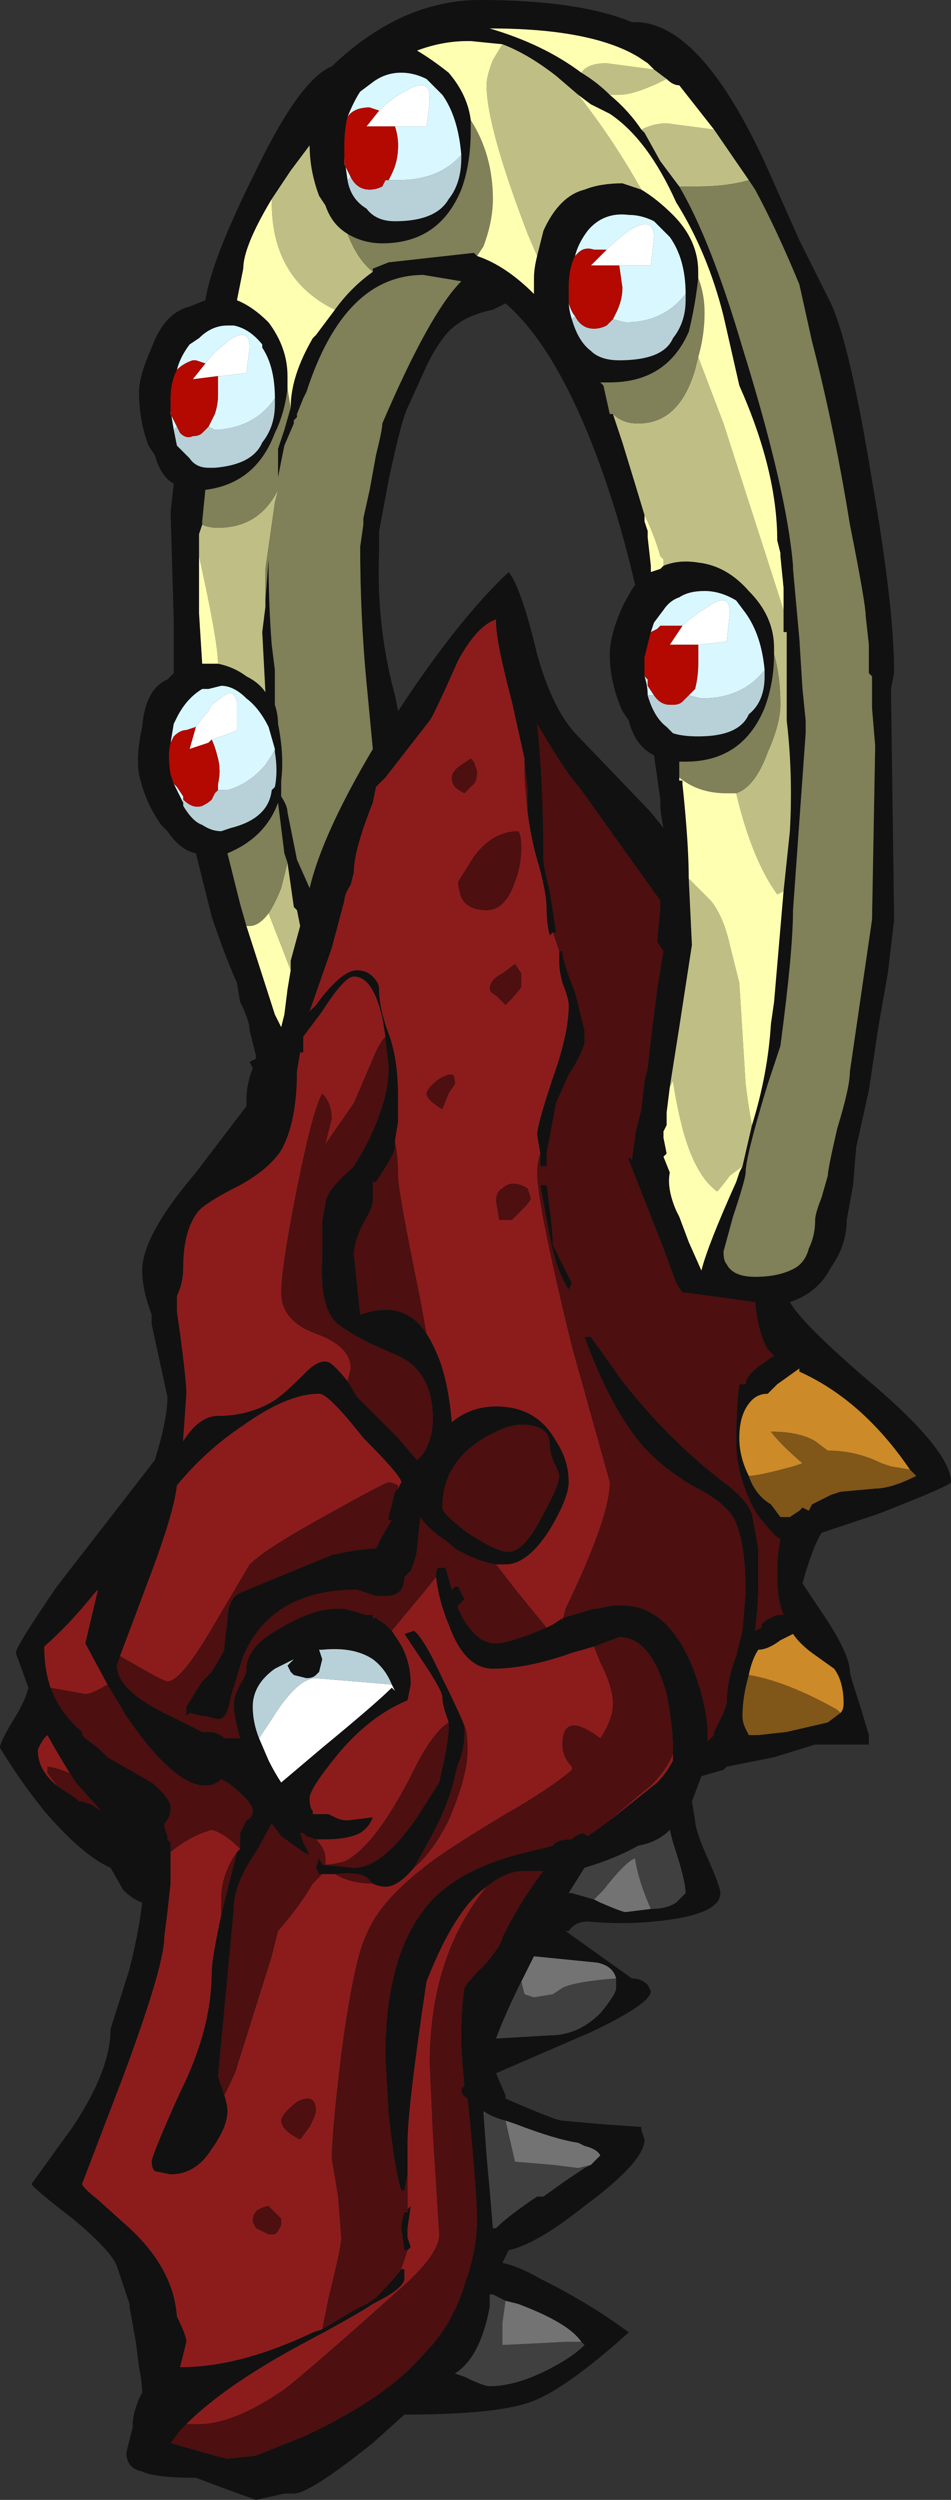 <?xml version="1.0" encoding="UTF-8" standalone="no"?>
<svg xmlns:ffdec="https://www.free-decompiler.com/flash" xmlns:xlink="http://www.w3.org/1999/xlink" ffdec:objectType="frame" height="276.85px" width="105.35px" xmlns="http://www.w3.org/2000/svg">
  <rect width="100%" height="100%" fill="#333333" stroke="none"/>
  <g transform="matrix(1.0, 0.0, 0.0, 1.0, 48.65, 276.15)">
    <use ffdec:characterId="33" height="39.55" transform="matrix(7.0, 0.0, 0.0, 7.0, -48.65, -276.15)" width="15.05" xlink:href="#shape0"/>
  </g>
  <defs>
    <g id="shape0" transform="matrix(1.0, 0.0, 0.0, 1.0, 6.95, 39.45)">
      <path d="M3.1 -39.1 Q4.2 -39.1 5.3 -36.55 L5.7 -35.65 6.2 -34.65 Q6.5 -34.0 6.85 -31.85 7.2 -29.85 7.2 -28.8 L7.15 -28.55 7.2 -24.9 7.1 -24.05 6.95 -23.2 6.8 -22.2 6.6 -21.3 6.55 -20.7 6.45 -20.15 Q6.45 -19.75 6.2 -19.4 6.0 -19.0 5.55 -18.85 5.75 -18.5 6.8 -17.6 8.1 -16.5 8.1 -16.0 8.1 -15.95 6.95 -15.5 L6.05 -15.2 Q5.9 -14.95 5.75 -14.4 L6.15 -13.8 Q6.5 -13.25 6.5 -13.0 6.5 -12.95 6.65 -12.5 L6.8 -12.0 6.8 -11.85 5.95 -11.85 5.3 -11.65 4.55 -11.5 4.5 -11.45 4.15 -11.35 4.0 -10.95 4.05 -10.65 Q4.05 -10.5 4.25 -10.05 4.45 -9.6 4.45 -9.5 4.45 -9.15 3.4 -9.05 2.9 -9.0 2.35 -9.05 2.15 -9.05 2.05 -8.9 L2.0 -8.9 3.05 -8.15 Q3.2 -8.15 3.3 -8.05 L3.35 -7.95 Q3.35 -7.75 2.4 -7.3 L0.9 -6.65 1.05 -6.3 1.05 -6.25 Q1.85 -5.9 1.95 -5.9 L2.5 -5.85 3.2 -5.8 3.2 -5.75 3.25 -5.6 Q3.25 -5.25 2.3 -4.55 1.55 -3.95 1.1 -3.85 1.05 -3.75 1.0 -3.65 1.25 -3.6 1.6 -3.4 2.4 -3.0 3.0 -2.55 2.0 -1.65 1.45 -1.45 0.9 -1.25 -0.55 -1.25 L-1.05 -0.8 Q-2.05 0.0 -2.3 0.0 L-2.45 0.0 -2.9 0.1 -3.45 -0.1 -3.85 -0.25 Q-4.5 -0.25 -4.7 -0.35 -4.95 -0.4 -4.95 -0.65 L-4.85 -1.05 -4.85 -1.1 Q-4.85 -1.25 -4.75 -1.5 L-4.7 -1.6 Q-4.7 -1.75 -4.75 -2.0 L-4.8 -2.4 -4.9 -2.95 -4.9 -3.0 -5.1 -3.6 Q-5.2 -3.85 -5.8 -4.35 -6.45 -4.85 -6.45 -4.9 L-5.8 -5.8 Q-5.2 -6.7 -5.2 -7.35 L-4.9 -8.3 Q-4.75 -8.9 -4.7 -9.35 -4.85 -9.4 -5.0 -9.55 L-5.2 -9.9 Q-5.65 -10.1 -6.25 -10.8 -6.65 -11.3 -6.95 -11.8 -6.95 -11.9 -6.7 -12.3 -6.55 -12.55 -6.5 -12.75 L-6.7 -13.3 Q-6.7 -13.4 -6.05 -14.35 L-4.5 -16.35 Q-4.3 -17.0 -4.3 -17.35 L-4.55 -18.5 -4.55 -18.65 Q-4.7 -19.05 -4.7 -19.35 -4.7 -19.9 -3.85 -20.9 L-3.05 -21.95 -3.05 -22.05 Q-3.05 -22.3 -2.95 -22.55 L-3.0 -22.65 -2.9 -22.7 -2.9 -22.75 -3.0 -23.15 Q-3.0 -23.3 -3.15 -23.6 L-3.2 -23.9 Q-3.4 -24.35 -3.6 -24.95 L-3.85 -25.95 Q-4.1 -26.0 -4.3 -26.3 L-4.4 -26.4 Q-4.65 -26.75 -4.75 -27.2 -4.8 -27.5 -4.7 -27.95 -4.65 -28.55 -4.3 -28.7 L-4.2 -28.8 -4.2 -29.6 -4.25 -31.35 -4.2 -31.8 Q-4.4 -31.9 -4.5 -32.25 L-4.6 -32.4 Q-4.75 -32.8 -4.75 -33.25 -4.75 -33.5 -4.55 -33.95 -4.35 -34.5 -3.95 -34.6 L-3.7 -34.7 Q-3.6 -35.35 -2.9 -36.75 -2.2 -38.2 -1.7 -38.4 -0.6 -39.45 0.65 -39.45 2.2 -39.45 3.05 -39.1 L3.1 -39.1 M2.25 -38.3 Q2.5 -38.15 2.7 -37.95 3.0 -37.7 3.2 -37.4 L3.25 -37.35 3.5 -36.9 3.8 -36.5 Q4.3 -35.65 4.8 -33.95 5.5 -31.7 5.6 -30.5 L5.6 -30.45 5.7 -29.35 5.75 -28.55 5.8 -28.05 5.8 -27.85 5.6 -25.05 Q5.6 -24.4 5.4 -22.9 L5.2 -22.3 Q4.85 -21.15 4.85 -20.9 4.85 -20.8 4.65 -20.2 L4.5 -19.65 Q4.5 -19.5 4.55 -19.45 4.65 -19.25 5.0 -19.25 5.4 -19.25 5.65 -19.4 5.8 -19.5 5.85 -19.7 5.95 -19.9 5.95 -20.15 5.95 -20.25 6.05 -20.5 L6.15 -20.85 Q6.15 -20.95 6.3 -21.6 6.5 -22.25 6.5 -22.5 L6.85 -24.9 6.9 -27.65 6.85 -28.25 6.85 -28.75 6.8 -28.8 6.8 -29.25 6.75 -29.7 Q6.75 -29.9 6.5 -31.15 6.25 -32.7 5.9 -34.05 L5.7 -34.95 Q5.35 -35.8 5.0 -36.45 L4.9 -36.6 4.35 -37.4 3.8 -38.1 Q3.7 -38.1 3.6 -38.2 L3.4 -38.35 3.3 -38.45 3.15 -38.55 Q2.4 -39.0 0.8 -39.0 1.65 -38.75 2.25 -38.3 M2.2 -37.95 L1.85 -38.25 Q1.4 -38.6 1.0 -38.75 L0.5 -38.8 0.45 -38.8 Q0.05 -38.8 -0.35 -38.65 -0.1 -38.5 0.15 -38.3 0.45 -37.95 0.5 -37.55 L0.5 -37.4 Q0.5 -36.85 0.35 -36.45 0.0 -35.6 -0.9 -35.6 -1.2 -35.6 -1.45 -35.75 -1.7 -35.9 -1.8 -36.2 L-1.9 -36.35 Q-2.05 -36.75 -2.05 -37.15 L-2.35 -36.75 -2.65 -36.3 Q-3.1 -35.55 -3.1 -35.2 L-3.2 -34.7 Q-2.95 -34.6 -2.7 -34.35 -2.4 -33.95 -2.4 -33.5 L-2.4 -33.3 Q-2.45 -32.9 -2.6 -32.6 -2.9 -31.8 -3.7 -31.7 L-3.75 -31.2 -3.75 -31.15 -3.8 -31.0 -3.8 -30.65 -3.8 -29.75 -3.75 -28.95 -3.5 -28.95 Q-3.25 -28.9 -3.05 -28.75 -2.85 -28.65 -2.75 -28.5 L-2.8 -29.45 -2.75 -29.85 -2.75 -29.95 -2.7 -30.6 Q-2.7 -29.9 -2.65 -29.25 L-2.6 -28.85 -2.6 -28.3 Q-2.55 -28.15 -2.55 -28.0 -2.45 -27.5 -2.5 -27.1 L-2.5 -26.85 Q-2.4 -26.7 -2.4 -26.6 L-2.25 -25.85 -2.05 -25.4 Q-1.85 -26.25 -1.05 -27.6 L-1.15 -28.65 Q-1.25 -29.7 -1.25 -30.8 L-1.2 -31.15 -1.2 -31.25 -1.1 -31.7 -1.0 -32.25 Q-0.9 -32.65 -0.9 -32.75 -0.15 -34.5 0.35 -35.0 L-0.25 -35.1 Q-1.5 -35.1 -2.1 -33.25 L-2.15 -33.15 -2.25 -32.9 -2.25 -32.85 -2.3 -32.8 -2.3 -32.75 -2.45 -32.4 -2.55 -31.9 -2.55 -32.35 -2.45 -32.65 -2.35 -33.0 Q-2.35 -33.5 -2.0 -34.1 L-1.95 -34.15 -1.65 -34.55 Q-1.4 -34.9 -1.05 -35.15 L-1.05 -35.2 -0.8 -35.3 0.55 -35.45 0.6 -35.4 Q1.05 -35.25 1.5 -34.8 L1.5 -35.05 Q1.5 -35.2 1.55 -35.4 L1.65 -35.8 Q1.9 -36.35 2.3 -36.45 2.55 -36.55 2.9 -36.55 L3.2 -36.45 Q3.45 -36.3 3.7 -36.05 4.1 -35.65 4.1 -35.15 L4.1 -35.05 Q4.05 -34.6 3.95 -34.2 3.6 -33.4 2.7 -33.4 L2.55 -33.4 2.6 -33.35 2.7 -32.9 2.75 -32.9 2.9 -32.45 Q3.1 -31.8 3.25 -31.3 L3.25 -31.2 3.3 -31.05 3.3 -30.95 3.35 -30.5 3.35 -30.4 3.5 -30.45 3.55 -30.5 Q3.8 -30.6 4.1 -30.55 4.55 -30.5 4.9 -30.1 5.3 -29.7 5.3 -29.2 L5.3 -29.1 Q5.3 -28.65 5.15 -28.25 4.8 -27.4 3.9 -27.4 L3.8 -27.4 3.8 -27.15 3.8 -27.1 3.85 -27.1 3.85 -27.05 Q3.95 -26.1 3.95 -25.55 L4.0 -24.5 3.8 -23.2 3.65 -22.25 3.6 -21.85 3.6 -21.65 3.55 -21.55 3.55 -21.45 3.6 -21.2 3.55 -21.15 3.65 -20.9 Q3.6 -20.65 3.75 -20.3 L3.8 -20.2 3.95 -19.8 4.15 -19.35 Q4.25 -19.75 4.7 -20.75 L4.75 -20.9 4.8 -21.0 4.95 -21.65 Q5.2 -22.45 5.25 -23.25 L5.3 -23.6 5.45 -25.35 5.55 -26.3 Q5.6 -27.2 5.5 -28.05 L5.5 -29.45 5.45 -29.45 5.45 -29.8 5.45 -30.15 5.4 -30.65 5.4 -30.7 5.35 -30.9 Q5.35 -32.0 4.75 -33.35 L4.5 -34.45 Q4.25 -35.45 3.75 -36.25 3.3 -37.25 2.7 -37.65 2.5 -37.75 2.4 -37.8 L2.2 -37.95 M-1.45 -36.6 Q-1.4 -36.3 -1.15 -36.15 -1.0 -35.95 -0.7 -35.95 -0.05 -35.95 0.15 -36.3 0.35 -36.55 0.35 -36.95 L0.35 -37.0 Q0.3 -37.6 0.05 -37.95 L-0.2 -38.2 Q-0.4 -38.3 -0.6 -38.3 -0.85 -38.3 -1.05 -38.15 L-1.25 -38.0 Q-1.35 -37.85 -1.45 -37.6 -1.5 -37.4 -1.5 -37.15 L-1.5 -36.95 -1.45 -36.6 M3.9 -34.8 Q3.9 -35.35 3.65 -35.7 L3.4 -35.95 Q3.2 -36.05 3.0 -36.05 2.6 -36.1 2.35 -35.8 2.2 -35.6 2.15 -35.4 2.05 -35.2 2.05 -34.9 L2.05 -34.7 Q2.05 -34.55 2.1 -34.4 2.2 -34.05 2.4 -33.9 2.55 -33.75 2.85 -33.75 3.55 -33.75 3.7 -34.1 3.9 -34.35 3.9 -34.7 L3.9 -34.8 M0.1 -34.15 Q-0.1 -33.9 -0.25 -33.55 L-0.5 -33.0 Q-0.6 -32.8 -0.8 -31.85 L-0.95 -31.05 -0.95 -30.75 Q-1.0 -29.55 -0.7 -28.45 L-0.65 -28.2 Q0.3 -29.65 1.1 -30.4 1.3 -30.15 1.55 -29.1 1.8 -28.2 2.2 -27.8 L3.35 -26.6 3.55 -26.35 Q3.5 -26.6 3.5 -26.7 L3.5 -26.8 3.4 -27.5 Q3.1 -27.65 3.0 -28.05 L2.9 -28.2 Q2.7 -28.65 2.7 -29.1 2.7 -29.4 2.9 -29.85 3.0 -30.05 3.1 -30.2 2.8 -31.5 2.35 -32.6 1.75 -34.05 1.05 -34.65 L0.85 -34.55 Q0.35 -34.45 0.1 -34.15 M1.35 -27.45 L1.15 -28.35 Q0.9 -29.3 0.9 -29.6 L0.9 -29.65 Q0.6 -29.55 0.3 -29.0 -0.1 -28.1 -0.15 -28.05 L-0.85 -27.15 -1.0 -27.0 -1.05 -26.75 Q-1.35 -26.0 -1.35 -25.65 L-1.4 -25.45 Q-1.5 -25.3 -1.5 -25.2 L-1.7 -24.45 -2.05 -23.45 -1.95 -23.55 Q-1.55 -24.1 -1.3 -24.1 -1.15 -24.1 -1.05 -24.0 -0.95 -23.9 -0.95 -23.8 -0.95 -23.5 -0.8 -23.1 -0.65 -22.7 -0.65 -22.1 L-0.65 -21.7 -0.7 -21.4 -0.7 -21.3 Q-0.7 -21.2 -1.0 -20.75 L-1.05 -20.75 -1.05 -20.45 Q-1.05 -20.35 -1.2 -20.1 -1.35 -19.8 -1.35 -19.6 L-1.25 -18.65 Q-0.55 -18.9 -0.2 -18.35 -0.1 -18.2 0.0 -17.95 0.15 -17.55 0.2 -16.95 0.5 -17.2 0.9 -17.2 1.55 -17.2 1.85 -16.65 2.05 -16.35 2.05 -16.0 2.05 -15.75 1.75 -15.25 1.4 -14.7 1.05 -14.7 L0.9 -14.7 Q0.6 -14.75 0.25 -14.95 0.15 -15.05 0.0 -15.15 -0.2 -15.3 -0.3 -15.45 L-0.35 -14.95 Q-0.35 -14.85 -0.45 -14.6 L-0.55 -14.5 Q-0.55 -14.2 -0.85 -14.2 L-1.0 -14.2 -1.3 -14.3 Q-2.65 -14.3 -3.1 -13.25 L-3.3 -12.6 Q-3.35 -12.25 -3.5 -12.25 L-3.7 -12.3 -3.75 -12.3 -3.95 -12.35 -4.0 -12.3 Q-4.0 -12.35 -4.0 -12.45 L-3.75 -12.85 -3.6 -13.0 Q-3.45 -13.25 -3.4 -13.35 -3.4 -13.45 -3.35 -13.8 -3.35 -14.15 -3.15 -14.25 L-1.7 -14.85 Q-1.25 -14.95 -1.0 -14.95 L-0.9 -15.15 -0.75 -15.4 -0.8 -15.4 -0.8 -15.45 Q-0.75 -15.65 -0.7 -15.85 L-0.65 -15.9 -0.6 -16.0 Q-0.6 -16.1 -1.2 -16.7 -1.75 -17.4 -1.9 -17.4 -2.4 -17.4 -3.1 -16.9 -3.7 -16.5 -4.15 -15.95 -4.2 -15.5 -4.6 -14.45 L-5.05 -13.25 -5.1 -13.1 Q-5.1 -12.7 -4.25 -12.3 -3.95 -12.15 -3.75 -12.05 L-3.65 -12.05 Q-3.5 -12.05 -3.4 -11.95 L-3.15 -11.95 Q-3.25 -12.3 -3.25 -12.5 -3.25 -12.6 -3.15 -12.8 -3.05 -12.95 -3.05 -13.05 -3.05 -13.4 -2.5 -13.7 -2.0 -14.0 -1.6 -14.0 L-1.5 -14.0 -1.15 -13.9 -1.05 -13.9 -1.05 -13.85 -1.0 -13.85 -0.85 -13.75 -0.75 -13.65 -0.65 -13.5 Q-0.45 -13.2 -0.45 -12.8 L-0.5 -12.55 Q-1.1 -12.3 -1.6 -11.7 -2.05 -11.15 -2.05 -11.0 -2.05 -10.85 -2.0 -10.8 L-2.0 -10.75 -1.75 -10.75 -1.65 -10.7 Q-1.55 -10.65 -1.45 -10.65 L-1.05 -10.7 Q-1.1 -10.55 -1.25 -10.45 -1.45 -10.35 -1.8 -10.35 L-1.95 -10.35 -2.1 -10.4 -2.15 -10.45 -2.2 -10.45 -2.15 -10.3 -2.05 -10.1 -2.15 -10.15 -2.5 -10.4 -2.65 -10.6 -2.9 -10.15 Q-3.25 -9.65 -3.25 -9.25 L-3.5 -6.6 -3.4 -6.3 Q-3.35 -6.15 -3.35 -6.05 -3.35 -5.8 -3.6 -5.45 -3.85 -5.05 -4.25 -5.05 L-4.5 -5.1 Q-4.55 -5.15 -4.55 -5.25 -4.55 -5.35 -4.1 -6.35 -3.6 -7.35 -3.6 -8.25 -3.6 -8.45 -3.45 -9.15 L-3.2 -10.15 -3.15 -10.2 -3.15 -10.45 -3.05 -10.65 Q-2.95 -10.7 -2.95 -10.8 -2.95 -10.95 -3.35 -11.25 L-3.45 -11.3 Q-3.55 -11.2 -3.7 -11.2 -4.2 -11.2 -4.95 -12.3 L-5.25 -12.8 -5.6 -13.45 -5.4 -14.3 -5.45 -14.25 Q-5.85 -13.75 -6.25 -13.4 -6.25 -13.05 -6.15 -12.75 -6.0 -12.35 -5.65 -12.05 L-5.65 -12.0 -5.6 -11.95 -5.4 -11.8 -5.25 -11.65 -4.55 -11.25 Q-4.25 -11.0 -4.25 -10.85 -4.25 -10.7 -4.35 -10.6 L-4.35 -10.55 -4.3 -10.4 -4.3 -10.35 -4.25 -10.3 -4.25 -10.15 Q-4.25 -9.95 -4.25 -9.65 L-4.3 -9.2 -4.35 -8.8 Q-4.35 -8.35 -5.0 -6.6 L-5.65 -4.9 Q-5.65 -4.85 -5.4 -4.65 L-4.9 -4.2 Q-4.2 -3.55 -4.15 -2.8 -4.0 -2.5 -4.0 -2.4 L-4.1 -2.0 Q-3.15 -2.0 -2.0 -2.55 L-1.85 -2.6 -1.35 -2.9 -1.15 -3.0 -1.0 -3.1 Q-0.75 -3.35 -0.6 -3.55 L-0.55 -3.55 -0.55 -3.4 Q-0.55 -3.25 -1.05 -3.0 -1.35 -2.8 -2.2 -2.35 -3.4 -1.7 -4.0 -1.1 L-4.1 -1.0 -4.25 -0.8 -3.55 -0.6 -3.35 -0.55 -2.9 -0.6 -2.15 -0.9 Q-0.85 -1.5 -0.25 -2.2 0.2 -2.65 0.4 -3.3 0.6 -3.85 0.6 -4.35 0.6 -4.65 0.5 -5.75 L0.45 -6.25 Q0.35 -6.3 0.35 -6.4 L0.4 -6.45 Q0.35 -6.95 0.35 -7.2 0.35 -7.7 0.4 -8.0 0.45 -8.1 0.75 -8.4 1.0 -8.7 1.0 -8.8 1.3 -9.4 1.65 -9.85 L1.35 -9.85 Q1.05 -9.85 0.75 -9.6 0.25 -9.25 -0.2 -8.1 -0.5 -6.1 -0.5 -5.55 L-0.5 -5.1 -0.5 -5.05 -0.55 -4.8 -0.6 -4.8 Q-0.7 -5.1 -0.8 -6.0 L-0.85 -6.9 -0.85 -6.95 Q-0.85 -8.55 -0.15 -9.35 0.3 -9.85 1.2 -10.1 L1.8 -10.25 Q1.85 -10.35 2.1 -10.35 2.25 -10.5 2.35 -10.4 L2.7 -10.65 3.45 -11.25 Q3.6 -11.4 3.7 -11.6 L3.7 -11.7 3.7 -11.75 Q3.7 -12.15 3.6 -12.65 3.35 -13.55 2.85 -13.55 L2.45 -13.4 2.1 -13.3 Q1.4 -13.05 0.85 -13.05 0.4 -13.05 0.15 -13.75 0.0 -14.1 -0.05 -14.5 -0.05 -14.65 0.0 -14.65 L0.1 -14.65 0.2 -14.3 0.25 -14.35 0.3 -14.35 0.4 -14.15 0.3 -14.05 0.3 -14.0 Q0.55 -13.45 0.9 -13.45 1.1 -13.45 1.7 -13.7 L1.8 -13.75 1.95 -13.85 2.45 -14.0 2.5 -14.0 2.75 -14.05 2.9 -14.05 Q3.6 -14.05 4.0 -13.1 4.25 -12.45 4.25 -12.0 L4.25 -11.9 4.35 -12.0 4.35 -12.05 4.5 -12.35 4.55 -12.5 Q4.55 -12.85 4.7 -13.25 L4.8 -13.65 4.85 -14.25 Q4.85 -15.1 4.65 -15.45 4.5 -15.7 4.0 -15.95 3.5 -16.25 3.2 -16.6 2.7 -17.2 2.3 -18.3 L2.4 -18.3 2.9 -17.6 Q3.6 -16.7 4.5 -16.0 4.85 -15.75 4.95 -15.5 L5.05 -14.95 5.05 -14.35 Q5.05 -14.1 5.0 -13.65 L5.1 -13.7 5.1 -13.75 Q5.2 -13.85 5.35 -13.9 L5.45 -13.9 Q5.35 -14.15 5.35 -14.5 5.35 -14.85 5.4 -15.1 5.3 -15.15 5.15 -15.35 5.0 -15.5 4.9 -15.75 4.7 -16.2 4.7 -16.65 4.7 -17.15 4.75 -17.55 L4.85 -17.55 Q4.85 -17.7 5.15 -17.9 L5.3 -18.0 5.2 -18.1 Q5.05 -18.35 5.0 -18.85 L3.9 -19.0 3.85 -19.0 3.75 -19.15 3.55 -19.7 3.0 -21.1 3.0 -21.15 3.05 -21.1 3.1 -21.45 3.1 -21.5 3.2 -21.9 3.25 -22.35 3.3 -22.55 3.35 -23.0 3.45 -23.8 3.55 -24.4 3.45 -24.55 3.5 -25.1 3.5 -25.2 2.25 -26.95 2.05 -27.2 Q1.75 -27.65 1.55 -28.0 1.65 -27.05 1.65 -25.85 1.65 -25.75 1.75 -25.35 L1.85 -24.7 1.8 -24.7 1.75 -24.65 Q1.7 -24.85 1.7 -25.05 1.7 -25.35 1.55 -25.85 1.45 -26.2 1.4 -26.6 L1.4 -26.95 1.35 -27.4 1.35 -27.45 M1.6 -21.2 L1.55 -21.5 Q1.55 -21.65 1.8 -22.4 2.05 -23.1 2.05 -23.55 2.05 -23.65 1.95 -23.9 1.9 -24.1 1.9 -24.2 L1.9 -24.4 1.95 -24.4 Q1.95 -24.25 2.15 -23.75 L2.3 -23.15 2.3 -22.95 Q2.25 -22.75 2.05 -22.45 L1.85 -22.0 1.7 -21.2 1.7 -21.0 1.6 -21.0 1.6 -21.2 M5.15 -28.85 Q5.1 -29.4 4.85 -29.75 L4.7 -29.95 Q4.45 -30.1 4.2 -30.1 3.95 -30.1 3.8 -30.0 3.65 -29.95 3.55 -29.8 L3.4 -29.6 3.35 -29.45 Q3.3 -29.25 3.25 -29.05 L3.25 -28.75 Q3.3 -28.6 3.3 -28.45 3.4 -28.1 3.6 -27.95 L3.7 -27.85 Q3.85 -27.8 4.1 -27.8 4.75 -27.8 4.9 -28.15 5.15 -28.35 5.15 -28.75 L5.15 -28.85 M7.45 -16.2 Q6.7 -17.3 5.7 -17.75 L5.7 -17.8 5.35 -17.55 5.2 -17.4 Q5.05 -17.4 4.95 -17.3 4.75 -17.1 4.75 -16.7 4.75 -16.4 4.9 -16.1 5.0 -15.8 5.25 -15.65 L5.4 -15.45 5.55 -15.45 5.7 -15.55 5.75 -15.6 5.85 -15.55 5.9 -15.65 6.2 -15.8 6.35 -15.85 6.9 -15.9 Q7.15 -15.9 7.55 -16.1 L7.45 -16.2 M1.6 -20.7 L1.7 -20.7 Q1.8 -20.0 1.8 -19.75 L2.1 -19.15 2.05 -19.05 Q1.85 -19.35 1.75 -19.9 L1.6 -20.7 M1.45 -16.9 Q1.2 -16.95 0.9 -16.8 0.05 -16.4 0.05 -15.6 0.05 -15.5 0.45 -15.2 0.9 -14.9 1.1 -14.9 1.35 -14.9 1.65 -15.5 1.9 -15.95 1.9 -16.1 1.9 -16.15 1.8 -16.35 1.75 -16.5 1.75 -16.6 1.75 -16.85 1.45 -16.9 M6.35 -12.35 Q6.4 -12.4 6.4 -12.5 6.4 -12.85 6.25 -13.05 L5.9 -13.3 Q5.7 -13.45 5.6 -13.6 L5.4 -13.5 Q5.2 -13.35 5.05 -13.35 4.95 -13.2 4.9 -12.95 4.8 -12.6 4.8 -12.3 4.8 -12.2 4.85 -12.1 L4.9 -12.0 5.05 -12.0 5.5 -12.05 6.15 -12.2 6.35 -12.35 M0.15 -12.2 L0.1 -12.35 Q0.05 -12.5 0.05 -12.6 0.05 -12.7 -0.25 -13.15 L-0.55 -13.6 -0.4 -13.65 Q-0.25 -13.55 0.05 -12.9 0.3 -12.4 0.4 -12.15 L0.4 -12.05 Q0.4 -11.75 0.3 -11.55 L0.25 -11.35 Q0.15 -10.9 -0.15 -10.35 L-0.4 -9.9 Q-0.65 -9.6 -0.85 -9.6 -0.95 -9.6 -1.05 -9.65 L-1.1 -9.7 Q-1.2 -9.85 -1.65 -9.8 L-1.85 -9.8 -1.9 -9.8 -1.95 -9.9 -1.9 -10.05 -1.85 -9.95 -1.35 -9.9 Q-0.9 -9.9 -0.35 -10.7 L0.0 -11.25 0.1 -11.7 Q0.15 -12.0 0.15 -12.1 L0.15 -12.2 M3.35 -9.25 Q3.6 -9.25 3.75 -9.35 L3.9 -9.5 Q3.9 -9.7 3.7 -10.3 L3.65 -10.5 Q3.45 -10.3 3.15 -10.25 2.8 -10.05 2.3 -9.9 L2.05 -9.5 2.1 -9.5 2.45 -9.4 2.55 -9.35 Q2.9 -9.2 2.95 -9.2 L3.35 -9.25 M1.3 -8.1 Q1.05 -7.6 0.9 -7.2 L1.75 -7.25 Q2.2 -7.25 2.55 -7.6 2.8 -7.9 2.8 -8.0 L2.8 -8.15 Q2.75 -8.35 2.5 -8.4 L1.5 -8.5 1.3 -8.1 M2.4 -5.2 L2.55 -5.35 Q2.5 -5.45 2.3 -5.5 L2.2 -5.55 Q1.85 -5.6 1.2 -5.85 L1.05 -5.9 Q0.85 -5.95 0.7 -6.05 L0.75 -5.35 0.8 -4.8 0.85 -4.2 0.9 -4.2 Q1.1 -4.4 1.55 -4.7 L1.65 -4.7 2.0 -4.95 2.3 -5.15 2.4 -5.2 M1.05 -3.05 L0.85 -3.15 0.8 -3.15 0.8 -2.95 Q0.65 -2.15 0.25 -1.9 L0.4 -1.85 Q0.7 -1.7 0.8 -1.7 1.2 -1.7 1.7 -1.95 2.1 -2.15 2.3 -2.35 L2.25 -2.4 Q2.05 -2.7 1.25 -3.0 L1.05 -3.05 M-2.6 -33.15 Q-2.6 -33.65 -2.8 -33.95 L-2.8 -34.0 Q-3.0 -34.25 -3.25 -34.3 L-3.35 -34.3 Q-3.6 -34.3 -3.8 -34.1 L-3.95 -34.0 Q-4.1 -33.8 -4.15 -33.6 -4.25 -33.4 -4.25 -33.15 L-4.25 -32.95 -4.2 -32.65 -4.15 -32.4 -3.95 -32.2 Q-3.85 -32.05 -3.65 -32.05 L-3.55 -32.05 Q-2.95 -32.1 -2.8 -32.45 -2.6 -32.7 -2.6 -33.05 L-2.6 -33.15 M-2.6 -27.6 L-2.7 -27.95 Q-2.85 -28.25 -3.05 -28.4 -3.25 -28.6 -3.45 -28.6 L-3.65 -28.55 -3.75 -28.55 Q-4.0 -28.4 -4.15 -28.1 L-4.2 -28.0 -4.25 -27.7 Q-4.3 -27.5 -4.25 -27.2 L-4.2 -27.05 -4.05 -26.75 -4.05 -26.7 Q-3.9 -26.45 -3.75 -26.4 -3.6 -26.3 -3.45 -26.3 L-3.3 -26.35 Q-2.7 -26.5 -2.65 -26.95 L-2.6 -27.0 Q-2.55 -27.25 -2.6 -27.55 L-2.6 -27.6 M-1.25 -26.6 L-1.25 -26.6 M-2.4 -25.8 L-2.45 -25.95 -2.55 -26.75 Q-2.75 -26.2 -3.35 -25.95 L-3.15 -25.15 -3.05 -24.8 -2.6 -23.4 -2.5 -23.2 -2.45 -23.4 -2.4 -23.8 -2.35 -24.1 -2.35 -24.25 -2.2 -24.8 -2.25 -25.05 -2.3 -25.1 -2.4 -25.8 M-0.85 -23.05 L-0.9 -23.35 Q-1.05 -24.0 -1.35 -24.0 -1.5 -24.0 -1.85 -23.45 L-2.15 -23.05 -2.15 -22.8 -2.2 -22.8 -2.25 -22.5 Q-2.25 -21.7 -2.5 -21.25 -2.7 -20.95 -3.15 -20.7 -3.65 -20.45 -3.8 -20.3 -4.05 -20.0 -4.05 -19.4 -4.05 -19.15 -4.15 -18.95 L-4.15 -18.7 -4.1 -18.35 Q-4.0 -17.6 -4.0 -17.4 L-4.05 -16.7 -4.05 -16.65 Q-3.8 -17.05 -3.5 -17.05 -3.0 -17.05 -2.6 -17.3 -2.45 -17.4 -2.1 -17.75 -1.9 -17.95 -1.75 -17.9 -1.65 -17.85 -1.45 -17.6 L-1.3 -17.35 -0.65 -16.7 -0.35 -16.35 -0.25 -16.45 Q-0.1 -16.7 -0.1 -17.0 -0.1 -17.75 -0.65 -18.0 L-1.1 -18.2 Q-1.4 -18.35 -1.6 -18.5 -1.9 -18.75 -1.85 -19.55 L-1.85 -20.15 -1.8 -20.4 Q-1.8 -20.6 -1.4 -20.95 L-1.35 -21.0 -1.2 -21.25 Q-0.8 -22.0 -0.8 -22.55 L-0.8 -22.6 -0.85 -23.0 -0.85 -23.05 M-2.85 -11.95 L-2.7 -11.6 Q-2.6 -11.4 -2.5 -11.25 L-1.85 -11.8 Q-1.0 -12.5 -0.75 -12.75 L-0.7 -12.7 -0.75 -12.8 Q-0.85 -13.05 -1.05 -13.2 -1.35 -13.4 -1.85 -13.35 L-1.9 -13.35 -1.85 -13.2 -1.9 -13.0 -1.95 -12.95 Q-2.0 -12.9 -2.1 -12.9 L-2.3 -12.95 -2.35 -13.0 -2.4 -13.1 -2.3 -13.2 -2.6 -13.05 Q-2.95 -12.8 -2.95 -12.45 -2.95 -12.2 -2.85 -11.95 M-6.05 -11.2 L-5.75 -11.0 -5.7 -10.95 -5.65 -10.95 -5.5 -10.9 -5.35 -10.8 -5.75 -11.25 Q-5.95 -11.55 -6.2 -12.0 L-6.25 -11.95 Q-6.35 -11.8 -6.35 -11.75 -6.35 -11.45 -6.05 -11.2 M-0.5 -4.5 L-0.45 -4.55 -0.5 -4.2 -0.5 -4.15 -0.5 -4.05 -0.45 -3.9 -0.5 -3.85 -0.55 -3.85 -0.6 -4.2 Q-0.6 -4.3 -0.55 -4.45 L-0.5 -4.45 -0.5 -4.5" fill="#111111" fill-rule="evenodd" stroke="none"/>
      <path d="M-0.7 -21.4 L-0.65 -21.7 -0.65 -22.1 Q-0.65 -22.7 -0.8 -23.1 -0.95 -23.5 -0.95 -23.8 -0.95 -23.9 -1.05 -24.0 -1.15 -24.1 -1.3 -24.1 -1.55 -24.1 -1.95 -23.55 L-2.05 -23.45 -1.7 -24.45 -1.5 -25.2 Q-1.5 -25.3 -1.4 -25.45 L-1.35 -25.65 Q-1.35 -26.0 -1.05 -26.75 L-1.0 -27.0 -0.85 -27.15 -0.15 -28.05 Q-0.1 -28.1 0.3 -29.0 0.6 -29.55 0.9 -29.65 L0.9 -29.6 Q0.9 -29.3 1.15 -28.35 L1.35 -27.45 1.35 -27.25 Q1.35 -27.05 1.4 -26.6 1.45 -26.2 1.55 -25.85 1.7 -25.35 1.7 -25.05 1.7 -24.85 1.75 -24.65 L1.8 -24.7 1.9 -24.4 1.9 -24.2 Q1.9 -24.1 1.95 -23.9 2.05 -23.65 2.05 -23.55 2.05 -23.1 1.8 -22.4 1.55 -21.65 1.55 -21.5 L1.6 -21.2 Q1.55 -21.05 1.55 -20.9 1.55 -20.4 2.1 -18.15 L2.7 -16.0 Q2.7 -15.45 2.0 -14.0 L1.95 -13.8 1.95 -13.85 1.8 -13.75 1.7 -13.7 1.25 -14.25 0.9 -14.7 1.05 -14.7 Q1.4 -14.7 1.75 -15.25 2.05 -15.75 2.05 -16.0 2.05 -16.35 1.85 -16.65 1.55 -17.2 0.9 -17.2 0.5 -17.2 0.2 -16.95 0.15 -17.55 0.0 -17.95 -0.1 -18.2 -0.2 -18.35 L-0.3 -18.9 Q-0.65 -20.6 -0.65 -20.85 -0.65 -21.15 -0.7 -21.4 M1.2 -25.5 Q1.3 -25.75 1.3 -26.05 1.3 -26.25 1.25 -26.3 0.85 -26.3 0.55 -25.9 L0.3 -25.5 Q0.3 -25.4 0.35 -25.25 0.45 -25.05 0.75 -25.05 1.05 -25.05 1.2 -25.5 M0.6 -27.25 L0.55 -27.4 0.5 -27.45 0.35 -27.35 Q0.2 -27.25 0.2 -27.15 0.2 -27.05 0.25 -27.0 0.3 -26.95 0.4 -26.9 L0.55 -27.05 Q0.6 -27.1 0.6 -27.25 M0.25 -22.3 Q0.25 -22.45 0.2 -22.45 L0.15 -22.45 Q0.0 -22.4 -0.1 -22.3 -0.2 -22.2 -0.2 -22.15 -0.2 -22.05 0.05 -21.9 L0.15 -22.15 0.25 -22.3 M0.8 -23.8 Q0.8 -23.75 0.9 -23.7 L1.05 -23.55 Q1.3 -23.8 1.3 -23.85 L1.3 -24.05 1.2 -24.2 1.0 -24.05 Q0.8 -23.95 0.8 -23.8 M1.4 -20.65 Q1.15 -20.8 1.0 -20.65 0.9 -20.6 0.9 -20.45 L0.95 -20.15 1.15 -20.15 1.35 -20.35 Q1.45 -20.45 1.45 -20.5 L1.4 -20.65 M-0.65 -15.9 L-0.65 -15.95 Q-0.75 -16.0 -0.8 -16.0 -0.85 -16.0 -1.75 -15.5 -2.75 -14.95 -3.0 -14.7 L-3.65 -13.6 Q-4.1 -12.85 -4.3 -12.85 -4.35 -12.85 -4.7 -13.05 L-5.05 -13.25 -4.6 -14.45 Q-4.2 -15.5 -4.15 -15.95 -3.7 -16.5 -3.1 -16.9 -2.4 -17.4 -1.9 -17.4 -1.75 -17.4 -1.2 -16.7 -0.6 -16.1 -0.6 -16.0 L-0.65 -15.9 M-0.75 -13.65 L-0.25 -14.25 -0.05 -14.5 Q0.0 -14.1 0.15 -13.75 0.4 -13.05 0.85 -13.05 1.4 -13.05 2.1 -13.3 L2.45 -13.4 2.55 -13.15 Q2.75 -12.75 2.75 -12.5 2.75 -12.25 2.55 -11.95 1.95 -12.4 1.95 -11.85 1.95 -11.65 2.1 -11.5 L2.1 -11.45 Q1.75 -11.15 1.05 -10.75 0.05 -10.15 -0.25 -9.9 -0.95 -9.35 -1.15 -8.85 -1.35 -8.45 -1.55 -6.95 -1.7 -5.7 -1.7 -5.3 L-1.6 -4.7 -1.55 -4.05 Q-1.55 -3.9 -1.75 -3.1 L-1.85 -2.6 -2.0 -2.55 Q-3.15 -2.0 -4.1 -2.0 L-4.0 -2.4 Q-4.0 -2.5 -4.15 -2.8 -4.2 -3.55 -4.9 -4.2 L-5.4 -4.65 Q-5.65 -4.85 -5.65 -4.9 L-5.0 -6.6 Q-4.35 -8.35 -4.35 -8.8 L-4.3 -9.2 -4.25 -9.65 Q-4.25 -9.95 -4.25 -10.15 -3.95 -10.4 -3.6 -10.5 -3.4 -10.45 -3.15 -10.2 L-3.2 -10.15 Q-3.45 -9.8 -3.45 -9.4 L-3.45 -9.15 Q-3.6 -8.45 -3.6 -8.25 -3.6 -7.35 -4.1 -6.35 -4.55 -5.35 -4.55 -5.25 -4.55 -5.15 -4.5 -5.1 L-4.25 -5.05 Q-3.85 -5.05 -3.6 -5.45 -3.35 -5.8 -3.35 -6.05 -3.35 -6.15 -3.4 -6.3 -3.2 -6.7 -3.2 -6.75 L-2.65 -8.5 -2.55 -8.9 Q-2.2 -9.3 -2.0 -9.65 L-1.85 -9.8 -1.65 -9.8 Q-1.4 -9.65 -1.05 -9.65 -0.95 -9.6 -0.85 -9.6 -0.65 -9.6 -0.4 -9.9 -0.1 -10.15 0.15 -10.65 0.45 -11.35 0.45 -11.75 0.45 -12.05 0.4 -12.15 0.3 -12.4 0.05 -12.9 -0.25 -13.55 -0.4 -13.65 L-0.55 -13.6 -0.25 -13.15 Q0.05 -12.7 0.05 -12.6 0.05 -12.5 0.1 -12.35 L0.15 -12.2 Q-0.1 -12.05 -0.4 -11.45 -1.0 -10.25 -1.5 -10.0 -1.7 -9.95 -1.8 -9.95 L-1.8 -10.05 Q-1.8 -10.2 -1.95 -10.35 L-1.8 -10.35 Q-1.45 -10.35 -1.25 -10.45 -1.1 -10.55 -1.05 -10.7 L-1.45 -10.65 Q-1.55 -10.65 -1.65 -10.7 L-1.75 -10.75 -2.0 -10.75 -2.0 -10.8 Q-2.05 -10.85 -2.05 -11.0 -2.05 -11.15 -1.6 -11.7 -1.1 -12.3 -0.5 -12.55 L-0.45 -12.8 Q-0.45 -13.2 -0.65 -13.5 L-0.75 -13.65 M3.7 -11.7 L3.7 -11.6 Q3.6 -11.4 3.45 -11.25 L2.7 -10.65 Q3.1 -11.0 3.35 -11.2 3.6 -11.45 3.7 -11.7 M-0.5 -5.1 L-0.5 -5.55 Q-0.5 -6.1 -0.2 -8.1 0.25 -9.25 0.75 -9.6 -0.15 -8.5 -0.15 -6.8 L-0.1 -5.7 0.0 -4.1 Q0.0 -3.8 -0.55 -3.3 L-1.45 -2.5 Q-2.25 -1.8 -2.45 -1.65 -3.25 -1.1 -3.8 -1.1 L-4.0 -1.1 Q-3.4 -1.7 -2.2 -2.35 -1.35 -2.8 -1.05 -3.0 -0.55 -3.25 -0.55 -3.4 L-0.55 -3.55 -0.6 -3.55 -0.5 -3.85 -0.45 -3.9 -0.5 -4.05 -0.5 -4.15 -0.5 -4.2 -0.45 -4.55 -0.5 -4.5 -0.5 -5.1 M-6.15 -12.75 Q-6.25 -13.05 -6.25 -13.4 -5.85 -13.75 -5.45 -14.25 L-5.4 -14.3 -5.6 -13.45 -5.25 -12.8 Q-5.5 -12.65 -5.6 -12.65 L-6.15 -12.75 M-1.45 -17.6 Q-1.65 -17.85 -1.75 -17.9 -1.9 -17.95 -2.1 -17.75 -2.45 -17.4 -2.6 -17.3 -3.0 -17.05 -3.5 -17.05 -3.8 -17.05 -4.05 -16.65 L-4.05 -16.7 -4.0 -17.4 Q-4.0 -17.6 -4.1 -18.35 L-4.15 -18.7 -4.15 -18.95 Q-4.05 -19.15 -4.05 -19.4 -4.05 -20.0 -3.8 -20.3 -3.65 -20.45 -3.15 -20.7 -2.7 -20.95 -2.5 -21.25 -2.25 -21.7 -2.25 -22.5 L-2.2 -22.8 -2.15 -22.8 -2.15 -23.05 -1.85 -23.45 Q-1.5 -24.0 -1.35 -24.0 -1.05 -24.0 -0.9 -23.35 L-0.85 -23.05 Q-0.95 -22.95 -1.05 -22.7 L-1.35 -22.0 -1.8 -21.35 -1.7 -21.75 Q-1.7 -22.0 -1.85 -22.15 -2.0 -21.9 -2.25 -20.65 -2.5 -19.4 -2.5 -19.0 -2.5 -18.55 -1.95 -18.35 -1.4 -18.15 -1.4 -17.8 L-1.45 -17.6 M-0.25 -16.45 L-0.35 -16.35 -0.25 -16.45 M-5.75 -11.25 L-5.85 -11.4 Q-6.1 -11.5 -6.2 -11.5 L-6.2 -11.4 -6.05 -11.2 Q-6.35 -11.45 -6.35 -11.75 -6.35 -11.8 -6.25 -11.95 L-6.2 -12.0 Q-5.95 -11.55 -5.75 -11.25 M-2.9 -4.2 L-2.7 -4.1 -2.6 -4.1 -2.55 -4.15 -2.5 -4.25 -2.5 -4.35 -2.7 -4.55 Q-2.75 -4.55 -2.85 -4.5 -2.95 -4.45 -2.95 -4.3 L-2.9 -4.2 M-2.5 -5.9 Q-2.5 -5.75 -2.2 -5.6 L-2.05 -5.8 Q-1.95 -6.0 -1.95 -6.05 -1.95 -6.35 -2.25 -6.2 -2.5 -6.0 -2.5 -5.9" fill="#8c1c1c" fill-rule="evenodd" stroke="none"/>
      <path d="M4.9 -16.1 Q4.75 -16.4 4.75 -16.7 4.75 -17.1 4.95 -17.3 5.05 -17.4 5.2 -17.4 L5.35 -17.55 5.7 -17.8 5.7 -17.75 Q6.7 -17.3 7.45 -16.2 L7.15 -16.25 7.0 -16.3 Q6.6 -16.5 6.15 -16.5 L5.95 -16.65 Q5.7 -16.8 5.25 -16.8 5.4 -16.6 5.75 -16.3 L5.6 -16.25 Q5.05 -16.1 4.9 -16.1 M4.9 -12.95 Q4.95 -13.2 5.05 -13.35 5.2 -13.35 5.4 -13.5 L5.6 -13.6 Q5.7 -13.45 5.9 -13.3 L6.25 -13.05 Q6.4 -12.85 6.4 -12.5 6.4 -12.4 6.35 -12.35 L6.3 -12.4 Q5.5 -12.85 4.9 -12.95" fill="#cc8a28" fill-rule="evenodd" stroke="none"/>
      <path d="M2.45 -9.4 L2.6 -9.55 Q2.95 -10.0 3.1 -10.05 3.15 -9.7 3.35 -9.25 L2.95 -9.2 Q2.9 -9.2 2.55 -9.35 L2.45 -9.4 M2.8 -8.15 Q2.15 -8.1 1.95 -8.0 L1.8 -7.9 1.5 -7.85 1.35 -7.9 1.3 -8.1 1.5 -8.5 2.5 -8.4 Q2.75 -8.35 2.8 -8.15 M1.05 -5.9 L1.2 -5.85 Q1.85 -5.6 2.2 -5.55 L2.3 -5.5 Q2.5 -5.45 2.55 -5.35 L2.4 -5.2 2.2 -5.15 1.8 -5.2 1.2 -5.25 1.05 -5.9 M2.25 -2.4 L2.0 -2.4 1.0 -2.35 1.0 -2.7 1.05 -3.05 1.25 -3.0 Q2.05 -2.7 2.25 -2.4" fill="#737373" fill-rule="evenodd" stroke="none"/>
      <path d="M-0.7 -21.4 Q-0.65 -21.15 -0.65 -20.85 -0.65 -20.6 -0.3 -18.9 L-0.2 -18.35 Q-0.55 -18.9 -1.25 -18.65 L-1.35 -19.6 Q-1.35 -19.8 -1.2 -20.1 -1.05 -20.35 -1.05 -20.45 L-1.05 -20.75 -1.0 -20.75 Q-0.7 -21.2 -0.7 -21.3 L-0.7 -21.4 M0.9 -14.7 L1.25 -14.25 1.7 -13.7 Q1.1 -13.45 0.9 -13.45 0.55 -13.45 0.3 -14.0 L0.3 -14.05 0.4 -14.15 0.3 -14.35 0.25 -14.35 0.2 -14.3 0.1 -14.65 0.0 -14.65 Q-0.05 -14.65 -0.05 -14.5 L-0.25 -14.25 -0.75 -13.65 -0.85 -13.75 -1.0 -13.85 -1.05 -13.85 -1.05 -13.9 -1.15 -13.9 -1.5 -14.0 -1.6 -14.0 Q-2.0 -14.0 -2.5 -13.7 -3.05 -13.4 -3.05 -13.05 -3.05 -12.95 -3.15 -12.8 -3.25 -12.6 -3.25 -12.5 -3.25 -12.3 -3.15 -11.95 L-3.4 -11.95 Q-3.5 -12.05 -3.65 -12.05 L-3.75 -12.05 Q-3.95 -12.15 -4.25 -12.3 -5.1 -12.7 -5.1 -13.1 L-5.05 -13.25 -4.7 -13.05 Q-4.35 -12.85 -4.3 -12.85 -4.1 -12.85 -3.65 -13.6 L-3.0 -14.7 Q-2.75 -14.95 -1.75 -15.5 -0.85 -16.0 -0.8 -16.0 -0.75 -16.0 -0.65 -15.95 L-0.65 -15.9 -0.7 -15.85 Q-0.75 -15.65 -0.8 -15.45 L-0.8 -15.4 -0.75 -15.4 -0.9 -15.15 -1.0 -14.95 Q-1.25 -14.95 -1.7 -14.85 L-3.15 -14.25 Q-3.35 -14.15 -3.35 -13.8 -3.4 -13.45 -3.4 -13.35 -3.45 -13.25 -3.6 -13.0 L-3.75 -12.85 -4.0 -12.45 Q-4.0 -12.35 -4.0 -12.3 L-3.95 -12.35 -3.75 -12.3 -3.7 -12.3 -3.5 -12.25 Q-3.35 -12.25 -3.3 -12.6 L-3.1 -13.25 Q-2.65 -14.3 -1.3 -14.3 L-1.0 -14.2 -0.85 -14.2 Q-0.55 -14.2 -0.55 -14.5 L-0.45 -14.6 Q-0.35 -14.85 -0.35 -14.95 L-0.3 -15.45 Q-0.2 -15.3 0.0 -15.15 0.15 -15.05 0.25 -14.95 0.6 -14.75 0.9 -14.7 M1.95 -13.85 L1.95 -13.8 2.0 -14.0 Q2.7 -15.45 2.7 -16.0 L2.1 -18.15 Q1.55 -20.4 1.55 -20.9 1.55 -21.05 1.6 -21.2 L1.6 -21.0 1.7 -21.0 1.7 -21.2 1.85 -22.0 2.05 -22.45 Q2.25 -22.75 2.3 -22.95 L2.3 -23.15 2.15 -23.75 Q1.95 -24.25 1.95 -24.4 L1.9 -24.4 1.8 -24.7 1.85 -24.7 1.75 -25.35 Q1.65 -25.75 1.65 -25.85 1.65 -27.05 1.55 -28.0 1.75 -27.65 2.05 -27.2 L2.25 -26.95 3.5 -25.2 3.5 -25.1 3.45 -24.55 3.55 -24.4 3.45 -23.8 3.35 -23.0 3.3 -22.55 3.25 -22.35 3.2 -21.9 3.1 -21.5 3.1 -21.45 3.05 -21.1 3.0 -21.15 3.0 -21.1 3.55 -19.7 3.75 -19.15 3.85 -19.0 3.9 -19.0 5.0 -18.85 Q5.05 -18.35 5.2 -18.1 L5.3 -18.0 5.15 -17.9 Q4.85 -17.7 4.85 -17.55 L4.75 -17.55 Q4.7 -17.15 4.7 -16.65 4.7 -16.2 4.9 -15.75 5.0 -15.5 5.15 -15.35 5.3 -15.15 5.4 -15.1 5.35 -14.85 5.35 -14.5 5.35 -14.15 5.45 -13.9 L5.35 -13.9 Q5.2 -13.85 5.1 -13.75 L5.1 -13.7 5.0 -13.65 Q5.05 -14.1 5.05 -14.35 L5.05 -14.95 4.95 -15.5 Q4.85 -15.75 4.5 -16.0 3.6 -16.7 2.9 -17.6 L2.4 -18.3 2.3 -18.3 Q2.7 -17.2 3.2 -16.6 3.5 -16.25 4.0 -15.95 4.5 -15.7 4.65 -15.45 4.85 -15.1 4.85 -14.25 L4.8 -13.65 4.7 -13.25 Q4.55 -12.85 4.55 -12.5 L4.5 -12.35 4.35 -12.05 4.35 -12.0 4.25 -11.9 4.25 -12.0 Q4.25 -12.45 4.0 -13.1 3.6 -14.05 2.9 -14.05 L2.75 -14.05 2.5 -14.0 2.45 -14.0 1.95 -13.85 M1.4 -26.6 Q1.35 -27.05 1.35 -27.25 L1.35 -27.45 1.35 -27.4 1.4 -26.95 1.4 -26.6 M0.6 -27.25 Q0.6 -27.1 0.55 -27.05 L0.4 -26.9 Q0.3 -26.95 0.25 -27.0 0.2 -27.05 0.2 -27.15 0.2 -27.25 0.35 -27.35 L0.5 -27.45 0.55 -27.4 0.6 -27.25 M1.2 -25.5 Q1.05 -25.05 0.75 -25.05 0.45 -25.05 0.35 -25.25 0.3 -25.4 0.3 -25.5 L0.55 -25.9 Q0.85 -26.3 1.25 -26.3 1.3 -26.25 1.3 -26.05 1.3 -25.75 1.2 -25.5 M0.8 -23.8 Q0.8 -23.95 1.0 -24.05 L1.2 -24.2 1.3 -24.05 1.3 -23.85 Q1.3 -23.8 1.05 -23.55 L0.9 -23.7 Q0.8 -23.75 0.8 -23.8 M0.25 -22.3 L0.15 -22.15 0.05 -21.9 Q-0.2 -22.05 -0.2 -22.15 -0.2 -22.2 -0.1 -22.3 0.0 -22.4 0.15 -22.45 L0.2 -22.45 Q0.25 -22.45 0.25 -22.3 M1.6 -20.7 L1.75 -19.9 Q1.85 -19.35 2.05 -19.05 L2.1 -19.15 1.8 -19.75 Q1.8 -20.0 1.7 -20.7 L1.6 -20.7 M1.4 -20.65 L1.45 -20.5 Q1.45 -20.45 1.35 -20.35 L1.15 -20.15 0.95 -20.15 0.9 -20.45 Q0.9 -20.6 1.0 -20.65 1.15 -20.8 1.4 -20.65 M1.45 -16.9 Q1.75 -16.85 1.75 -16.6 1.75 -16.5 1.8 -16.35 1.9 -16.15 1.9 -16.1 1.9 -15.95 1.65 -15.5 1.35 -14.9 1.1 -14.9 0.9 -14.9 0.45 -15.2 0.05 -15.5 0.05 -15.6 0.05 -16.4 0.9 -16.8 1.2 -16.95 1.45 -16.9 M2.45 -13.4 L2.85 -13.55 Q3.35 -13.55 3.6 -12.65 3.7 -12.15 3.7 -11.75 L3.7 -11.7 Q3.6 -11.45 3.35 -11.2 3.1 -11.0 2.7 -10.65 L2.35 -10.4 Q2.25 -10.5 2.1 -10.35 1.85 -10.35 1.8 -10.25 L1.2 -10.1 Q0.3 -9.85 -0.15 -9.35 -0.85 -8.55 -0.85 -6.95 L-0.85 -6.9 -0.8 -6.0 Q-0.7 -5.1 -0.6 -4.8 L-0.55 -4.8 -0.5 -5.05 -0.5 -5.1 -0.5 -4.5 -0.5 -4.45 -0.55 -4.45 Q-0.6 -4.3 -0.6 -4.2 L-0.55 -3.85 -0.5 -3.85 -0.6 -3.55 Q-0.75 -3.35 -1.0 -3.1 L-1.15 -3.0 -1.35 -2.9 -1.85 -2.6 -1.75 -3.1 Q-1.55 -3.9 -1.55 -4.05 L-1.6 -4.7 -1.7 -5.3 Q-1.7 -5.7 -1.55 -6.95 -1.35 -8.45 -1.15 -8.85 -0.95 -9.35 -0.25 -9.9 0.05 -10.15 1.05 -10.75 1.75 -11.15 2.1 -11.45 L2.1 -11.5 Q1.95 -11.65 1.95 -11.85 1.95 -12.4 2.55 -11.95 2.75 -12.25 2.75 -12.5 2.75 -12.75 2.55 -13.15 L2.45 -13.4 M0.75 -9.6 Q1.05 -9.85 1.35 -9.85 L1.65 -9.85 Q1.3 -9.4 1.0 -8.8 1.0 -8.7 0.75 -8.4 0.45 -8.1 0.4 -8.0 0.35 -7.7 0.35 -7.2 0.35 -6.95 0.4 -6.45 L0.35 -6.4 Q0.35 -6.3 0.45 -6.25 L0.5 -5.75 Q0.6 -4.65 0.6 -4.35 0.6 -3.85 0.4 -3.3 0.2 -2.65 -0.25 -2.2 -0.85 -1.5 -2.15 -0.9 L-2.9 -0.6 -3.35 -0.55 -3.55 -0.6 -4.25 -0.8 -4.1 -1.0 -4.0 -1.1 -3.8 -1.1 Q-3.25 -1.1 -2.45 -1.65 -2.25 -1.8 -1.45 -2.5 L-0.55 -3.3 Q0.0 -3.8 0.0 -4.1 L-0.1 -5.7 -0.15 -6.8 Q-0.15 -8.5 0.75 -9.6 M-4.25 -10.15 L-4.25 -10.3 -4.3 -10.35 -4.3 -10.4 -4.35 -10.55 -4.35 -10.6 Q-4.25 -10.7 -4.25 -10.85 -4.25 -11.0 -4.55 -11.25 L-5.25 -11.65 -5.4 -11.8 -5.6 -11.95 -5.65 -12.0 -5.65 -12.05 Q-6.0 -12.35 -6.15 -12.75 L-5.6 -12.65 Q-5.5 -12.65 -5.25 -12.8 L-4.95 -12.3 Q-4.2 -11.2 -3.7 -11.2 -3.55 -11.2 -3.45 -11.3 L-3.35 -11.25 Q-2.95 -10.95 -2.95 -10.8 -2.95 -10.7 -3.05 -10.65 L-3.15 -10.45 -3.15 -10.2 Q-3.4 -10.45 -3.6 -10.5 -3.95 -10.4 -4.25 -10.15 M-3.2 -10.15 L-3.45 -9.15 -3.45 -9.4 Q-3.45 -9.8 -3.2 -10.15 M-3.4 -6.3 L-3.5 -6.6 -3.25 -9.25 Q-3.25 -9.65 -2.9 -10.15 L-2.65 -10.6 -2.5 -10.4 -2.15 -10.15 -2.05 -10.1 -2.15 -10.3 -2.2 -10.45 -2.15 -10.45 -2.1 -10.4 -1.95 -10.35 Q-1.8 -10.2 -1.8 -10.05 L-1.8 -9.95 Q-1.7 -9.95 -1.5 -10.0 -1.0 -10.25 -0.4 -11.45 -0.1 -12.05 0.15 -12.2 L0.15 -12.1 Q0.15 -12.0 0.1 -11.7 L0.0 -11.25 -0.35 -10.7 Q-0.9 -9.9 -1.35 -9.9 L-1.85 -9.95 -1.9 -10.05 -1.95 -9.9 -1.9 -9.8 -1.85 -9.8 -2.0 -9.65 Q-2.2 -9.3 -2.55 -8.9 L-2.65 -8.5 -3.2 -6.75 Q-3.2 -6.7 -3.4 -6.3 M-1.65 -9.8 Q-1.2 -9.85 -1.1 -9.7 L-1.05 -9.65 Q-1.4 -9.65 -1.65 -9.8 M-0.4 -9.9 L-0.15 -10.35 Q0.15 -10.9 0.25 -11.35 L0.3 -11.55 Q0.4 -11.75 0.4 -12.05 L0.4 -12.15 Q0.45 -12.05 0.45 -11.75 0.45 -11.35 0.15 -10.65 -0.1 -10.15 -0.4 -9.9 M-0.85 -23.05 L-0.85 -23.0 -0.8 -22.6 -0.8 -22.55 Q-0.8 -22.0 -1.2 -21.25 L-1.35 -21.0 -1.4 -20.95 Q-1.8 -20.6 -1.8 -20.4 L-1.85 -20.15 -1.85 -19.55 Q-1.9 -18.75 -1.6 -18.5 -1.4 -18.35 -1.1 -18.2 L-0.65 -18.0 Q-0.1 -17.75 -0.1 -17.0 -0.1 -16.7 -0.25 -16.45 L-0.35 -16.35 -0.65 -16.7 -1.3 -17.35 -1.45 -17.6 -1.4 -17.8 Q-1.4 -18.15 -1.95 -18.35 -2.5 -18.55 -2.5 -19.0 -2.5 -19.4 -2.25 -20.65 -2.0 -21.9 -1.85 -22.15 -1.7 -22.0 -1.7 -21.75 L-1.8 -21.35 -1.35 -22.0 -1.05 -22.7 Q-0.95 -22.95 -0.85 -23.05 M-5.75 -11.25 L-5.35 -10.8 -5.5 -10.9 -5.65 -10.95 -5.7 -10.95 -5.75 -11.0 -6.05 -11.2 -6.2 -11.4 -6.2 -11.5 Q-6.1 -11.5 -5.85 -11.4 L-5.75 -11.25 M-2.5 -5.9 Q-2.5 -6.0 -2.25 -6.2 -1.95 -6.35 -1.95 -6.05 -1.95 -6.0 -2.05 -5.8 L-2.2 -5.6 Q-2.5 -5.75 -2.5 -5.9 M-2.9 -4.2 L-2.95 -4.3 Q-2.95 -4.45 -2.85 -4.5 -2.75 -4.55 -2.7 -4.55 L-2.5 -4.35 -2.5 -4.25 -2.55 -4.15 -2.6 -4.1 -2.7 -4.1 -2.9 -4.2 M-0.5 -4.15 L-0.5 -4.05 -0.5 -4.15" fill="#4d0f0f" fill-rule="evenodd" stroke="none"/>
      <path d="M4.9 -16.1 Q5.05 -16.1 5.6 -16.25 L5.75 -16.3 Q5.4 -16.6 5.25 -16.8 5.7 -16.8 5.95 -16.65 L6.15 -16.5 Q6.6 -16.5 7.0 -16.3 L7.15 -16.25 7.45 -16.2 7.55 -16.1 Q7.15 -15.9 6.9 -15.9 L6.35 -15.85 6.2 -15.8 5.9 -15.65 5.85 -15.55 5.75 -15.6 5.7 -15.55 5.55 -15.45 5.4 -15.45 5.25 -15.65 Q5.0 -15.8 4.9 -16.1 M4.9 -12.95 Q5.5 -12.85 6.3 -12.4 L6.35 -12.35 6.15 -12.2 5.5 -12.05 5.05 -12.0 4.9 -12.0 4.85 -12.1 Q4.8 -12.2 4.8 -12.3 4.8 -12.6 4.9 -12.95" fill="#805619" fill-rule="evenodd" stroke="none"/>
      <path d="M2.45 -9.4 L2.1 -9.5 2.05 -9.5 2.3 -9.9 Q2.8 -10.05 3.15 -10.25 3.45 -10.3 3.65 -10.5 L3.7 -10.3 Q3.9 -9.7 3.9 -9.5 L3.75 -9.35 Q3.6 -9.25 3.35 -9.25 3.15 -9.7 3.1 -10.05 2.95 -10.0 2.6 -9.55 L2.45 -9.4 M1.3 -8.1 L1.35 -7.9 1.5 -7.85 1.8 -7.9 1.95 -8.0 Q2.15 -8.1 2.8 -8.15 L2.8 -8.0 Q2.8 -7.9 2.55 -7.6 2.2 -7.25 1.75 -7.25 L0.9 -7.2 Q1.05 -7.6 1.3 -8.1 M1.05 -5.9 L1.2 -5.25 1.8 -5.2 2.2 -5.15 2.4 -5.2 2.3 -5.15 2.0 -4.95 1.65 -4.7 1.55 -4.7 Q1.1 -4.4 0.9 -4.2 L0.85 -4.2 0.8 -4.8 0.75 -5.35 0.7 -6.05 Q0.85 -5.95 1.05 -5.9 M1.05 -3.05 L1.0 -2.7 1.0 -2.35 2.0 -2.4 2.25 -2.4 2.3 -2.35 Q2.1 -2.15 1.7 -1.95 1.2 -1.7 0.8 -1.7 0.7 -1.7 0.4 -1.85 L0.25 -1.9 Q0.65 -2.15 0.8 -2.95 L0.8 -3.15 0.85 -3.15 1.05 -3.05" fill="#404040" fill-rule="evenodd" stroke="none"/>
      <path d="M2.65 -35.5 Q2.8 -35.65 3.0 -35.8 3.4 -36.05 3.4 -35.7 L3.35 -35.25 2.85 -35.25 2.4 -35.25 2.65 -35.5 M3.85 -29.55 Q4.0 -29.7 4.25 -29.85 4.6 -30.1 4.6 -29.75 L4.55 -29.3 4.1 -29.25 3.65 -29.25 3.85 -29.55 M-0.7 -37.45 L-1.15 -37.45 -0.95 -37.7 Q-0.75 -37.9 -0.55 -38.0 -0.15 -38.25 -0.15 -37.9 -0.15 -37.8 -0.2 -37.45 L-0.7 -37.45 M-3.7 -33.7 Q-3.55 -33.9 -3.4 -34.0 L-3.35 -34.05 Q-3.0 -34.3 -3.0 -33.95 L-3.05 -33.55 -3.45 -33.5 -3.5 -33.5 -3.9 -33.45 -3.7 -33.7 M-3.85 -27.95 L-3.7 -28.15 -3.65 -28.2 -3.6 -28.3 -3.4 -28.45 Q-3.25 -28.55 -3.2 -28.35 L-3.2 -27.9 Q-3.3 -27.85 -3.45 -27.8 L-3.6 -27.75 -3.65 -27.7 -3.95 -27.6 -3.85 -27.95 M-0.75 -12.8 L-0.7 -12.7 -0.75 -12.75 Q-1.0 -12.5 -1.85 -11.8 L-2.5 -11.25 Q-2.6 -11.4 -2.7 -11.6 L-2.85 -11.95 -2.65 -12.25 Q-2.25 -12.9 -1.95 -12.9 L-0.75 -12.8" fill="#ffffff" fill-rule="evenodd" stroke="none"/>
      <path d="M2.7 -37.95 Q2.5 -38.15 2.25 -38.3 2.35 -38.45 2.65 -38.45 L3.4 -38.35 3.6 -38.2 Q3.1 -37.95 2.85 -37.95 L2.7 -37.95 M1.0 -38.75 Q1.4 -38.6 1.85 -38.25 L2.2 -37.95 Q2.75 -37.25 3.2 -36.45 L2.9 -36.55 Q2.55 -36.55 2.3 -36.45 1.9 -36.35 1.65 -35.8 L1.55 -35.4 1.4 -35.75 Q0.75 -37.45 0.75 -38.1 0.75 -38.25 0.85 -38.5 L1.0 -38.75 M5.45 -29.8 L5.45 -29.45 5.5 -29.45 5.5 -28.05 Q5.6 -27.2 5.55 -26.3 L5.45 -25.35 5.35 -25.3 Q4.95 -25.85 4.7 -26.9 5.0 -27.0 5.2 -27.55 5.4 -28.0 5.4 -28.3 5.4 -28.75 5.3 -29.1 L5.3 -29.2 Q5.3 -29.7 4.9 -30.1 4.55 -30.5 4.1 -30.55 3.8 -30.6 3.55 -30.5 L3.55 -30.6 3.5 -30.65 Q3.4 -31.0 3.25 -31.3 3.1 -31.8 2.9 -32.45 L2.75 -32.9 Q2.9 -32.75 3.15 -32.75 3.8 -32.75 4.05 -33.6 L4.1 -33.8 4.5 -32.75 5.45 -29.8 M4.95 -21.65 L4.8 -21.0 4.6 -20.85 Q4.45 -20.65 4.4 -20.6 4.05 -20.85 3.85 -21.6 3.75 -22.0 3.7 -22.35 L3.65 -22.25 3.8 -23.2 4.0 -24.5 3.95 -25.55 4.3 -25.2 Q4.5 -24.95 4.6 -24.5 L4.75 -23.9 4.85 -22.3 Q4.9 -21.9 4.95 -21.65 M-1.05 -35.15 Q-1.4 -34.9 -1.65 -34.55 L-1.75 -34.6 Q-2.65 -35.1 -2.65 -36.25 L-2.65 -36.3 -2.35 -36.75 -2.05 -37.15 Q-2.05 -36.75 -1.9 -36.35 L-1.8 -36.2 Q-1.7 -35.9 -1.45 -35.75 -1.3 -35.35 -1.05 -35.15 M-2.75 -29.85 L-2.8 -29.45 -2.75 -28.5 Q-2.85 -28.65 -3.05 -28.75 -3.25 -28.9 -3.5 -28.95 -3.5 -29.3 -3.8 -30.65 L-3.8 -31.0 -3.75 -31.15 Q-3.65 -31.1 -3.5 -31.1 -2.85 -31.1 -2.55 -31.7 L-2.6 -31.5 -2.75 -30.45 -2.75 -29.85 M3.2 -37.4 Q3.4 -37.5 3.6 -37.5 L4.35 -37.4 4.9 -36.6 Q4.55 -36.5 4.1 -36.5 L3.8 -36.5 3.5 -36.9 3.25 -37.35 3.2 -37.4 M-2.7 -25.0 Q-2.6 -25.15 -2.5 -25.4 L-2.4 -25.8 -2.3 -25.1 -2.25 -25.05 -2.2 -24.8 -2.35 -24.25 -2.35 -24.1 -2.7 -25.0" fill="#bfbf85" fill-rule="evenodd" stroke="none"/>
      <path d="M-1.45 -36.6 L-1.5 -36.95 -1.5 -36.85 -1.4 -36.65 -1.45 -36.6 M-1.45 -37.6 Q-1.35 -37.85 -1.25 -38.0 L-1.05 -38.15 Q-0.85 -38.3 -0.6 -38.3 -0.4 -38.3 -0.2 -38.2 L0.05 -37.95 Q0.3 -37.6 0.35 -37.0 0.0 -36.6 -0.65 -36.6 L-0.8 -36.6 -0.75 -36.7 Q-0.65 -36.9 -0.65 -37.15 -0.65 -37.3 -0.7 -37.45 L-0.2 -37.45 Q-0.15 -37.8 -0.15 -37.9 -0.15 -38.25 -0.55 -38.0 -0.75 -37.9 -0.95 -37.7 L-1.1 -37.75 Q-1.35 -37.75 -1.45 -37.6 M2.65 -35.5 L2.45 -35.5 Q2.3 -35.55 2.2 -35.45 L2.15 -35.4 Q2.2 -35.6 2.35 -35.8 2.6 -36.1 3.0 -36.05 3.2 -36.05 3.4 -35.95 L3.65 -35.7 Q3.9 -35.35 3.9 -34.8 3.55 -34.35 2.95 -34.35 L2.75 -34.4 2.8 -34.5 Q2.9 -34.7 2.9 -34.9 L2.85 -35.25 3.35 -35.25 3.4 -35.7 Q3.4 -36.05 3.0 -35.8 2.8 -35.65 2.65 -35.5 M2.05 -34.7 L2.05 -34.65 Q2.1 -34.5 2.15 -34.45 L2.1 -34.4 Q2.05 -34.55 2.05 -34.7 M4.1 -29.25 L4.55 -29.3 4.6 -29.75 Q4.6 -30.1 4.25 -29.85 4.0 -29.7 3.85 -29.55 L3.5 -29.55 3.45 -29.5 3.35 -29.45 3.4 -29.6 3.55 -29.8 Q3.65 -29.95 3.8 -30.0 3.95 -30.1 4.2 -30.1 4.45 -30.1 4.7 -29.95 L4.85 -29.75 Q5.1 -29.4 5.15 -28.85 4.8 -28.4 4.15 -28.4 L3.95 -28.45 4.05 -28.55 Q4.1 -28.75 4.1 -28.95 L4.1 -29.25 M3.4 -28.45 L3.3 -28.45 Q3.3 -28.6 3.25 -28.75 L3.3 -28.7 3.3 -28.6 3.4 -28.45 M-4.15 -33.6 Q-4.1 -33.8 -3.95 -34.0 L-3.8 -34.1 Q-3.6 -34.3 -3.35 -34.3 L-3.25 -34.3 Q-3.0 -34.25 -2.8 -34.0 L-2.8 -33.95 Q-2.6 -33.65 -2.6 -33.15 -2.9 -32.7 -3.5 -32.65 L-3.55 -32.65 -3.65 -32.7 -3.55 -32.9 Q-3.5 -33.05 -3.5 -33.2 L-3.5 -33.5 -3.45 -33.5 -3.05 -33.55 -3.0 -33.95 Q-3.0 -34.3 -3.35 -34.05 L-3.4 -34.0 Q-3.55 -33.9 -3.7 -33.7 L-3.85 -33.75 -3.9 -33.75 Q-4.05 -33.7 -4.15 -33.6 M-4.2 -32.65 L-4.25 -32.95 -4.25 -32.9 -4.15 -32.7 -4.2 -32.65 M-4.25 -27.7 L-4.2 -28.0 -4.15 -28.1 Q-4.0 -28.4 -3.75 -28.55 L-3.65 -28.55 -3.45 -28.6 Q-3.25 -28.6 -3.05 -28.4 -2.85 -28.25 -2.7 -27.95 L-2.6 -27.6 -2.65 -27.5 -2.75 -27.35 Q-3.0 -27.05 -3.35 -26.95 L-3.5 -26.95 -3.5 -27.05 Q-3.45 -27.25 -3.5 -27.45 -3.55 -27.65 -3.6 -27.75 L-3.45 -27.8 Q-3.3 -27.85 -3.2 -27.9 L-3.2 -28.35 Q-3.25 -28.55 -3.4 -28.45 L-3.6 -28.3 -3.65 -28.2 -3.7 -28.15 -3.85 -27.95 -4.0 -27.9 Q-4.1 -27.9 -4.2 -27.8 L-4.25 -27.7 M-4.05 -26.75 L-4.2 -27.05 -4.15 -27.0 -4.05 -26.85 -4.05 -26.8 -4.05 -26.75" fill="#d9f7ff" fill-rule="evenodd" stroke="none"/>
      <path d="M0.35 -37.0 L0.35 -36.95 Q0.35 -36.55 0.15 -36.3 -0.05 -35.95 -0.7 -35.95 -1.0 -35.95 -1.15 -36.15 -1.4 -36.3 -1.45 -36.6 L-1.4 -36.65 Q-1.3 -36.45 -1.1 -36.45 -1.0 -36.45 -0.9 -36.5 L-0.85 -36.6 -0.8 -36.6 -0.65 -36.6 Q0.0 -36.6 0.35 -37.0 M2.75 -34.4 L2.95 -34.35 Q3.55 -34.35 3.9 -34.8 L3.9 -34.7 Q3.9 -34.35 3.7 -34.1 3.55 -33.75 2.85 -33.75 2.55 -33.75 2.4 -33.9 2.2 -34.05 2.1 -34.4 L2.15 -34.45 Q2.25 -34.25 2.45 -34.25 2.55 -34.25 2.65 -34.3 L2.75 -34.4 M3.95 -28.45 L4.15 -28.4 Q4.8 -28.4 5.15 -28.85 L5.15 -28.75 Q5.15 -28.35 4.9 -28.15 4.75 -27.8 4.1 -27.8 3.85 -27.8 3.7 -27.85 L3.6 -27.95 Q3.4 -28.1 3.3 -28.45 L3.4 -28.45 Q3.5 -28.3 3.65 -28.3 L3.7 -28.3 Q3.8 -28.3 3.85 -28.35 L3.95 -28.45 M-3.65 -32.7 L-3.55 -32.65 -3.5 -32.65 Q-2.9 -32.7 -2.6 -33.15 L-2.6 -33.05 Q-2.6 -32.7 -2.8 -32.45 -2.95 -32.1 -3.55 -32.05 L-3.65 -32.05 Q-3.85 -32.05 -3.95 -32.2 L-4.15 -32.4 -4.2 -32.65 -4.15 -32.7 -4.1 -32.6 Q-4.0 -32.5 -3.9 -32.55 -3.8 -32.55 -3.75 -32.6 L-3.65 -32.7 M-3.5 -26.95 L-3.35 -26.95 Q-3.0 -27.05 -2.75 -27.35 L-2.65 -27.5 -2.6 -27.6 -2.6 -27.55 Q-2.55 -27.25 -2.6 -27.0 L-2.65 -26.95 Q-2.7 -26.5 -3.3 -26.35 L-3.45 -26.3 Q-3.6 -26.3 -3.75 -26.4 -3.9 -26.45 -4.05 -26.7 L-4.05 -26.75 -4.05 -26.8 Q-3.9 -26.65 -3.75 -26.7 -3.65 -26.75 -3.6 -26.8 L-3.55 -26.9 -3.5 -26.95 M-2.85 -11.95 Q-2.95 -12.2 -2.95 -12.45 -2.95 -12.8 -2.6 -13.05 L-2.3 -13.2 -2.4 -13.1 -2.35 -13.0 -2.3 -12.95 -2.1 -12.9 Q-2.0 -12.9 -1.95 -12.95 L-1.9 -13.0 -1.85 -13.2 -1.9 -13.35 -1.85 -13.35 Q-1.35 -13.4 -1.05 -13.2 -0.85 -13.05 -0.75 -12.8 L-1.95 -12.9 Q-2.25 -12.9 -2.65 -12.25 L-2.85 -11.95" fill="#b8d1d9" fill-rule="evenodd" stroke="none"/>
      <path d="M-1.5 -36.95 L-1.5 -37.15 Q-1.5 -37.4 -1.45 -37.6 -1.35 -37.75 -1.1 -37.75 L-0.95 -37.7 -1.15 -37.45 -0.7 -37.45 Q-0.65 -37.3 -0.65 -37.15 -0.65 -36.9 -0.75 -36.7 L-0.8 -36.6 -0.85 -36.6 -0.9 -36.5 Q-1.0 -36.45 -1.1 -36.45 -1.3 -36.45 -1.4 -36.65 L-1.5 -36.85 -1.5 -36.95 M2.15 -35.4 L2.2 -35.45 Q2.3 -35.55 2.45 -35.5 L2.65 -35.5 2.4 -35.25 2.85 -35.25 2.9 -34.9 Q2.9 -34.7 2.8 -34.5 L2.75 -34.4 2.65 -34.3 Q2.55 -34.25 2.45 -34.25 2.25 -34.25 2.15 -34.45 2.1 -34.5 2.05 -34.65 L2.05 -34.7 2.05 -34.9 Q2.05 -35.2 2.15 -35.4 M3.85 -29.55 L3.65 -29.25 4.1 -29.25 4.1 -28.95 Q4.1 -28.75 4.05 -28.55 L3.95 -28.45 3.85 -28.35 Q3.8 -28.3 3.7 -28.3 L3.65 -28.3 Q3.5 -28.3 3.4 -28.45 L3.3 -28.6 3.3 -28.7 3.25 -28.75 3.25 -29.05 Q3.3 -29.25 3.35 -29.45 L3.45 -29.5 3.5 -29.55 3.85 -29.55 M-4.15 -33.6 Q-4.05 -33.7 -3.9 -33.75 L-3.85 -33.75 -3.7 -33.7 -3.9 -33.45 -3.5 -33.5 -3.5 -33.2 Q-3.5 -33.05 -3.55 -32.9 L-3.65 -32.7 -3.75 -32.6 Q-3.8 -32.55 -3.9 -32.55 -4.0 -32.5 -4.1 -32.6 L-4.15 -32.7 -4.25 -32.9 -4.25 -32.95 -4.25 -33.15 Q-4.25 -33.4 -4.15 -33.6 M-4.25 -27.7 L-4.2 -27.8 Q-4.1 -27.9 -4.0 -27.9 L-3.85 -27.95 -3.95 -27.6 -3.65 -27.7 -3.6 -27.75 Q-3.55 -27.65 -3.5 -27.45 -3.45 -27.25 -3.5 -27.05 L-3.5 -26.95 -3.55 -26.9 -3.6 -26.8 Q-3.65 -26.75 -3.75 -26.7 -3.9 -26.65 -4.05 -26.8 L-4.05 -26.85 -4.15 -27.0 -4.2 -27.05 -4.25 -27.2 Q-4.3 -27.5 -4.25 -27.7" fill="#b30900" fill-rule="evenodd" stroke="none"/>
      <path d="M3.8 -27.15 L3.8 -27.4 3.9 -27.4 Q4.8 -27.4 5.15 -28.25 5.3 -28.65 5.3 -29.1 5.4 -28.75 5.4 -28.3 5.4 -28.0 5.2 -27.55 5.0 -27.0 4.7 -26.9 L4.55 -26.9 Q4.1 -26.9 3.8 -27.15 M2.75 -32.9 L2.7 -32.9 2.6 -33.35 2.55 -33.4 2.7 -33.4 Q3.6 -33.4 3.95 -34.2 4.05 -34.6 4.1 -35.05 4.2 -34.8 4.2 -34.5 4.2 -34.15 4.1 -33.8 L4.05 -33.6 Q3.8 -32.75 3.15 -32.75 2.9 -32.75 2.75 -32.9 M0.6 -35.4 L0.55 -35.45 -0.8 -35.3 -1.05 -35.2 -1.05 -35.15 Q-1.3 -35.35 -1.45 -35.75 -1.2 -35.6 -0.9 -35.6 0.0 -35.6 0.35 -36.45 0.5 -36.85 0.5 -37.4 L0.5 -37.55 Q0.85 -37.0 0.85 -36.3 0.85 -35.95 0.7 -35.55 L0.6 -35.4 M-2.35 -33.0 L-2.45 -32.65 -2.55 -32.35 -2.55 -31.9 -2.45 -32.4 -2.3 -32.75 -2.3 -32.8 -2.25 -32.85 -2.25 -32.9 -2.15 -33.15 -2.1 -33.25 Q-1.5 -35.1 -0.25 -35.1 L0.35 -35.0 Q-0.15 -34.5 -0.9 -32.75 -0.9 -32.65 -1.0 -32.25 L-1.1 -31.7 -1.2 -31.25 -1.2 -31.15 -1.25 -30.8 Q-1.25 -29.7 -1.15 -28.65 L-1.05 -27.6 Q-1.85 -26.25 -2.05 -25.4 L-2.25 -25.85 -2.4 -26.6 Q-2.4 -26.7 -2.5 -26.85 L-2.5 -27.1 Q-2.45 -27.5 -2.55 -28.0 -2.55 -28.15 -2.6 -28.3 L-2.6 -28.85 -2.65 -29.25 Q-2.7 -29.9 -2.7 -30.6 L-2.75 -29.95 -2.75 -29.85 -2.75 -30.45 -2.6 -31.5 -2.55 -31.7 Q-2.85 -31.1 -3.5 -31.1 -3.65 -31.1 -3.75 -31.15 L-3.75 -31.2 -3.7 -31.7 Q-2.9 -31.8 -2.6 -32.6 -2.45 -32.9 -2.4 -33.3 L-2.35 -33.0 M3.8 -36.5 L4.1 -36.5 Q4.55 -36.5 4.9 -36.6 L5.0 -36.45 Q5.35 -35.8 5.7 -34.95 L5.9 -34.05 Q6.25 -32.7 6.5 -31.15 6.75 -29.9 6.75 -29.7 L6.8 -29.25 6.8 -28.8 6.85 -28.75 6.85 -28.25 6.9 -27.65 6.85 -24.9 6.5 -22.5 Q6.5 -22.25 6.3 -21.6 6.15 -20.95 6.15 -20.85 L6.05 -20.5 Q5.95 -20.25 5.95 -20.15 5.95 -19.9 5.85 -19.7 5.8 -19.5 5.65 -19.4 5.4 -19.25 5.0 -19.25 4.65 -19.25 4.55 -19.45 4.5 -19.5 4.5 -19.65 L4.65 -20.2 Q4.85 -20.8 4.85 -20.9 4.85 -21.15 5.2 -22.3 L5.4 -22.9 Q5.6 -24.4 5.6 -25.05 L5.8 -27.85 5.8 -28.05 5.75 -28.55 5.7 -29.35 5.6 -30.45 5.6 -30.5 Q5.5 -31.7 4.8 -33.95 4.3 -35.65 3.8 -36.5 M-3.05 -24.8 L-3.15 -25.15 -3.35 -25.95 Q-2.75 -26.2 -2.55 -26.75 L-2.45 -25.95 -2.4 -25.8 -2.5 -25.4 Q-2.6 -25.15 -2.7 -25.0 -2.85 -24.8 -3.0 -24.8 L-3.05 -24.8" fill="#808059" fill-rule="evenodd" stroke="none"/>
      <path d="M2.7 -37.95 L2.85 -37.95 Q3.1 -37.95 3.6 -38.2 3.7 -38.1 3.8 -38.1 L4.35 -37.4 3.6 -37.5 Q3.4 -37.5 3.2 -37.4 3.0 -37.7 2.7 -37.95 M3.4 -38.35 L2.65 -38.45 Q2.35 -38.45 2.25 -38.3 1.65 -38.75 0.8 -39.0 2.4 -39.0 3.15 -38.55 L3.3 -38.45 3.4 -38.35 M2.2 -37.95 L2.4 -37.8 Q2.5 -37.75 2.7 -37.65 3.3 -37.25 3.75 -36.25 4.25 -35.45 4.5 -34.45 L4.75 -33.35 Q5.35 -32.0 5.35 -30.9 L5.4 -30.7 5.4 -30.65 5.45 -30.15 5.45 -29.8 4.5 -32.75 4.1 -33.8 Q4.2 -34.15 4.2 -34.5 4.2 -34.8 4.1 -35.05 L4.1 -35.15 Q4.1 -35.65 3.7 -36.05 3.45 -36.3 3.2 -36.45 2.75 -37.25 2.2 -37.95 M5.45 -25.35 L5.3 -23.6 5.25 -23.25 Q5.2 -22.45 4.95 -21.65 4.9 -21.9 4.85 -22.3 L4.75 -23.9 4.6 -24.5 Q4.5 -24.95 4.3 -25.2 L3.95 -25.55 Q3.95 -26.1 3.85 -27.05 L3.85 -27.1 3.8 -27.1 3.8 -27.15 Q4.1 -26.9 4.55 -26.9 L4.7 -26.9 Q4.95 -25.85 5.35 -25.3 L5.45 -25.35 M4.8 -21.0 L4.75 -20.9 4.7 -20.75 Q4.25 -19.75 4.15 -19.35 L3.95 -19.8 3.8 -20.2 3.75 -20.3 Q3.6 -20.65 3.65 -20.9 L3.55 -21.15 3.6 -21.2 3.55 -21.45 3.55 -21.55 3.6 -21.65 3.6 -21.85 3.65 -22.25 3.7 -22.35 Q3.75 -22.0 3.85 -21.6 4.05 -20.85 4.4 -20.6 4.45 -20.65 4.6 -20.85 L4.8 -21.0 M3.55 -30.5 L3.5 -30.45 3.35 -30.4 3.35 -30.5 3.3 -30.95 3.3 -31.05 3.25 -31.2 3.25 -31.3 Q3.4 -31.0 3.5 -30.65 L3.55 -30.6 3.55 -30.5 M1.55 -35.4 Q1.5 -35.2 1.5 -35.05 L1.5 -34.8 Q1.05 -35.25 0.6 -35.4 L0.7 -35.55 Q0.85 -35.95 0.85 -36.3 0.85 -37.0 0.5 -37.55 0.45 -37.95 0.15 -38.3 -0.1 -38.5 -0.35 -38.65 0.05 -38.8 0.45 -38.8 L0.5 -38.8 1.0 -38.75 0.85 -38.5 Q0.75 -38.25 0.75 -38.1 0.75 -37.45 1.4 -35.75 L1.55 -35.4 M-1.65 -34.55 L-1.95 -34.15 -2.0 -34.1 Q-2.35 -33.5 -2.35 -33.0 L-2.4 -33.3 -2.4 -33.5 Q-2.4 -33.95 -2.7 -34.35 -2.95 -34.6 -3.2 -34.7 L-3.1 -35.2 Q-3.1 -35.55 -2.65 -36.3 L-2.65 -36.25 Q-2.65 -35.1 -1.75 -34.6 L-1.65 -34.55 M-3.5 -28.95 L-3.75 -28.95 -3.8 -29.75 -3.8 -30.65 Q-3.5 -29.3 -3.5 -28.95 M-3.05 -24.8 L-3.0 -24.8 Q-2.85 -24.8 -2.7 -25.0 L-2.35 -24.1 -2.4 -23.8 -2.45 -23.4 -2.5 -23.2 -2.6 -23.4 -3.05 -24.8" fill="#ffffb2" fill-rule="evenodd" stroke="none"/>
    </g>
  </defs>
</svg>
